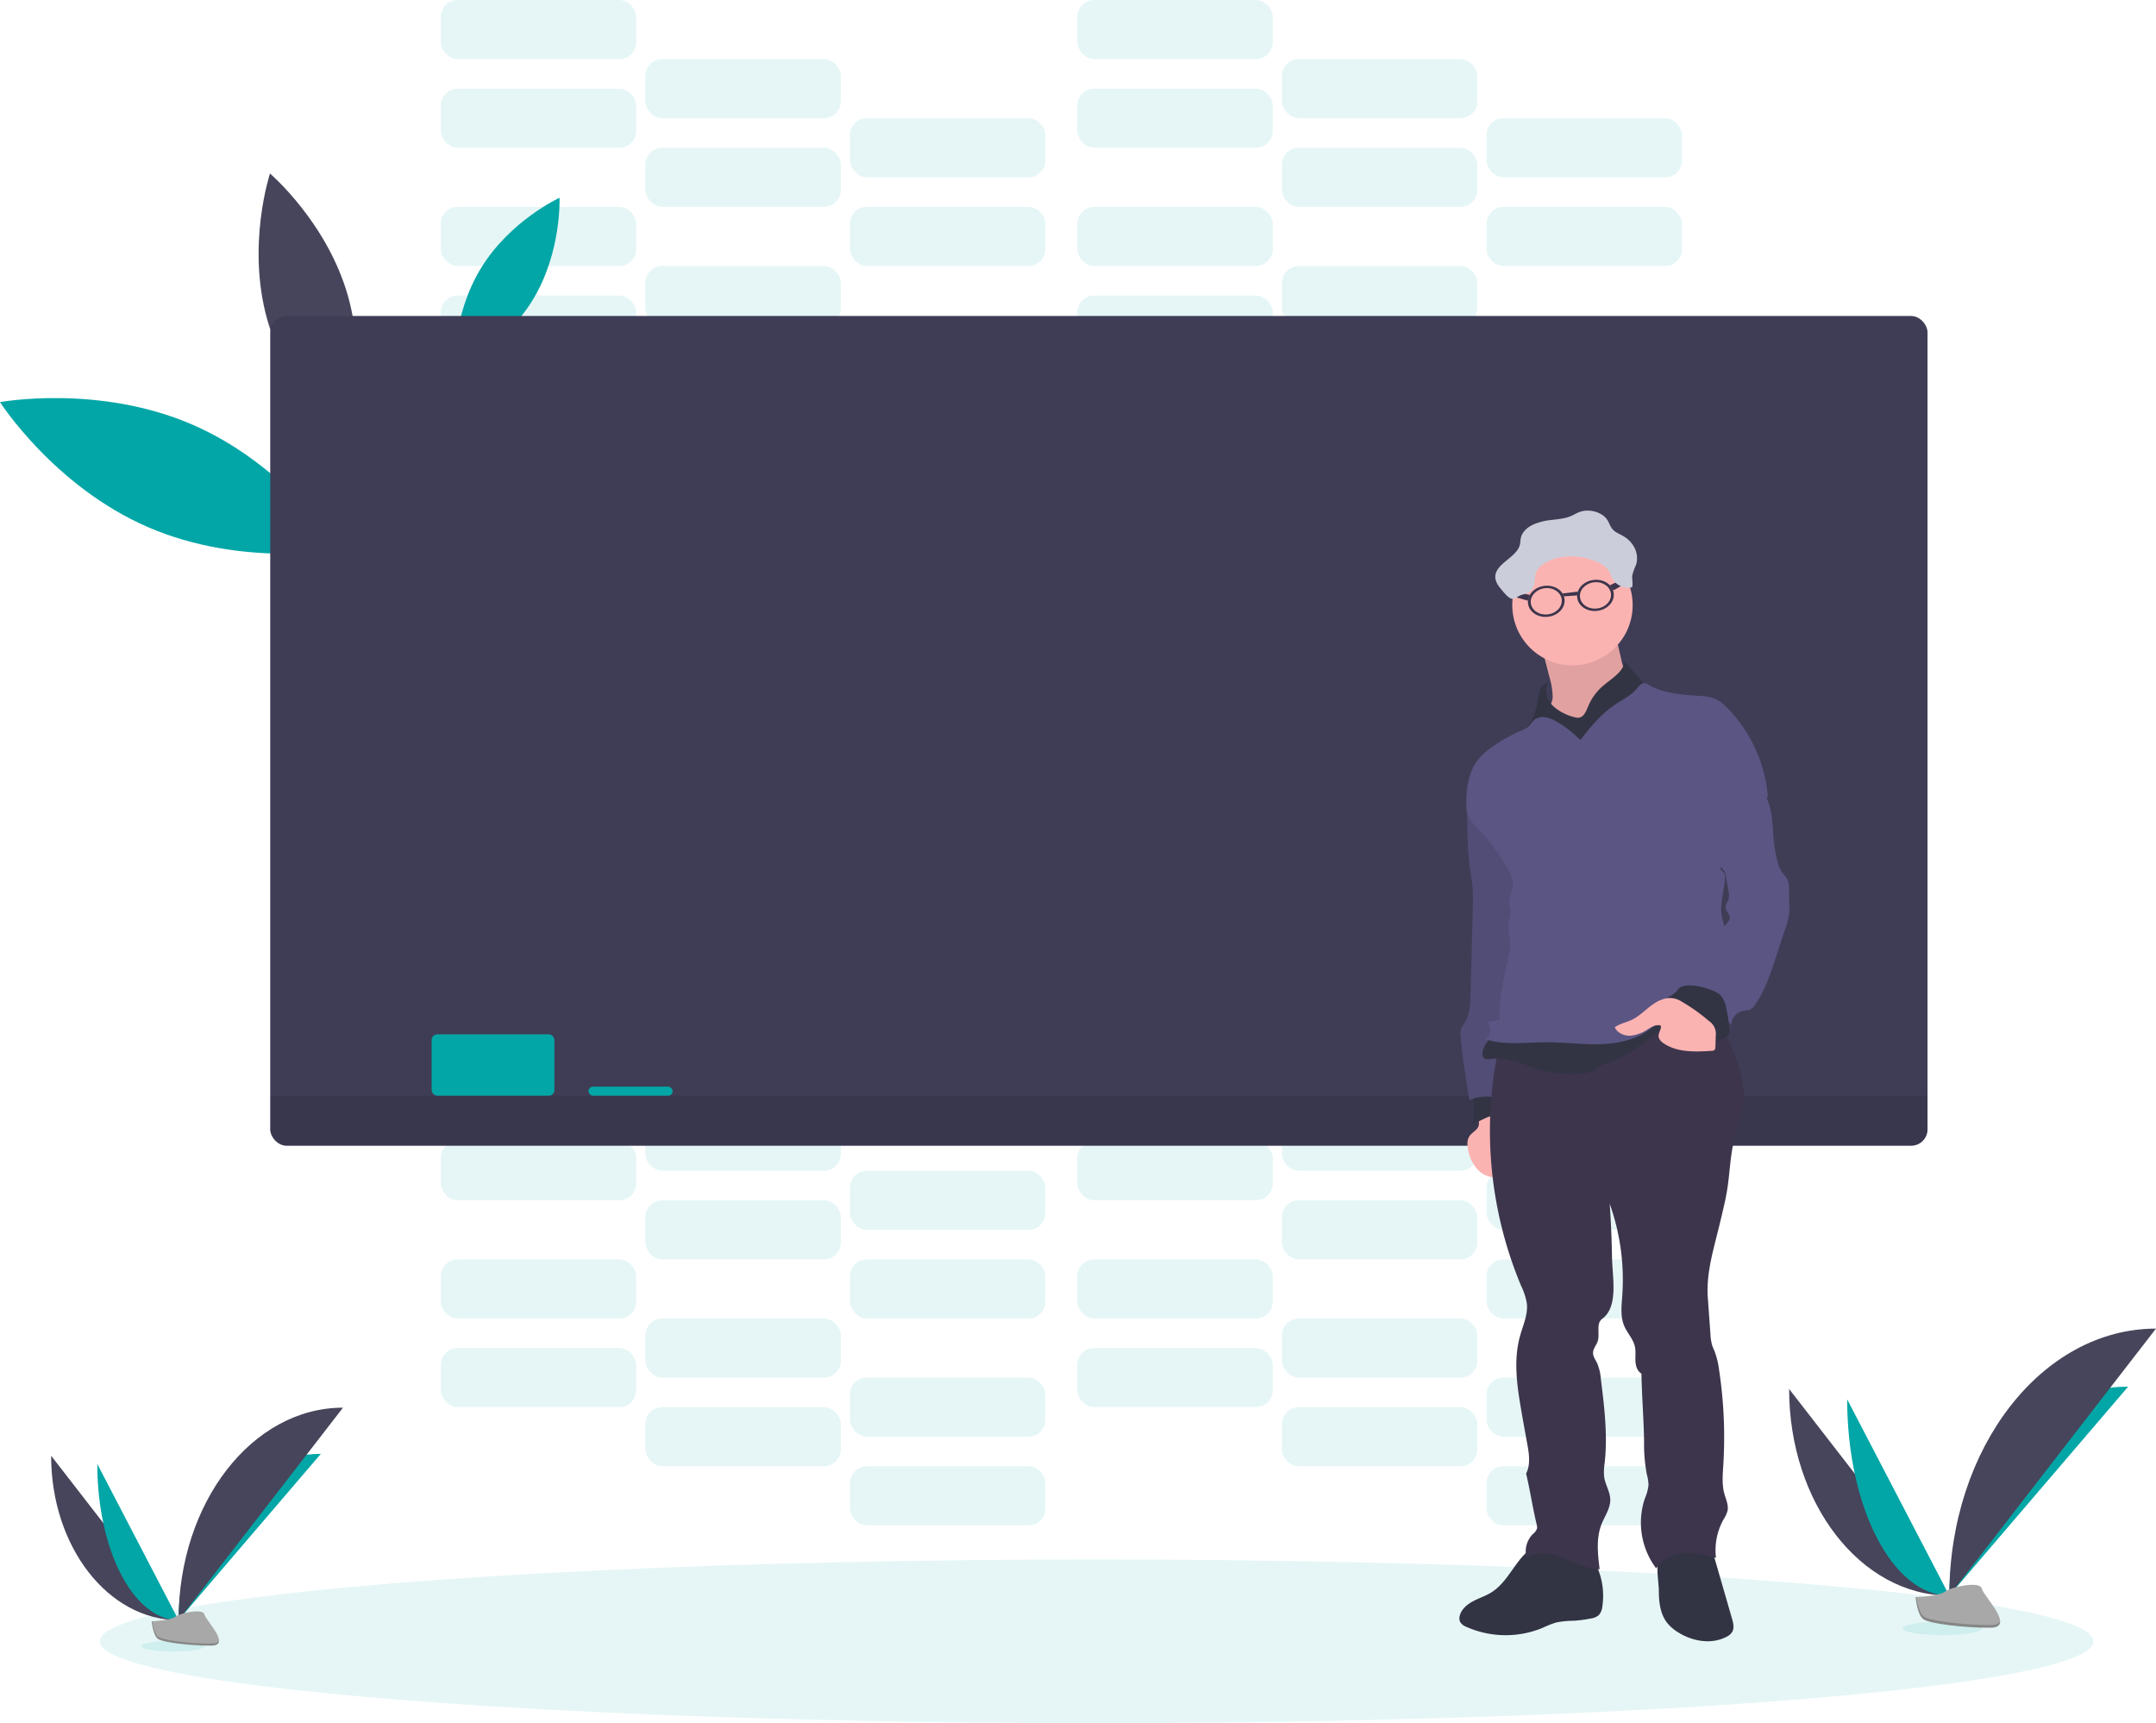 <svg id="b6c6e6a1-7972-47e7-be8d-743e88a832d8" data-name="Layer 1" xmlns="http://www.w3.org/2000/svg" width="948.37"
  height="758" viewBox="0 0 948.37 758">
  <title>teaching</title>
  <rect x="193.87" y="130" width="86" height="26" rx="7.43" fill="#03a6a6" opacity="0.1" />
  <rect x="283.87" y="156" width="86" height="26" rx="7.43" fill="#03a6a6" opacity="0.1" />
  <rect x="373.87" y="182" width="86" height="26" rx="7.43" fill="#03a6a6" opacity="0.1" />
  <rect x="193.87" y="91" width="86" height="26" rx="7.43" fill="#03a6a6" opacity="0.1" />
  <rect x="283.87" y="117" width="86" height="26" rx="7.43" fill="#03a6a6" opacity="0.1" />
  <rect x="373.87" y="143" width="86" height="26" rx="7.43" fill="#03a6a6" opacity="0.1" />
  <rect x="473.87" y="130" width="86" height="26" rx="7.43" fill="#03a6a6" opacity="0.1" />
  <rect x="563.87" y="156" width="86" height="26" rx="7.43" fill="#03a6a6" opacity="0.1" />
  <rect x="653.87" y="182" width="86" height="26" rx="7.43" fill="#03a6a6" opacity="0.1" />
  <rect x="473.87" y="91" width="86" height="26" rx="7.43" fill="#03a6a6" opacity="0.1" />
  <rect x="563.87" y="117" width="86" height="26" rx="7.43" fill="#03a6a6" opacity="0.1" />
  <rect x="653.87" y="143" width="86" height="26" rx="7.43" fill="#03a6a6" opacity="0.1" />
  <rect x="193.87" y="39" width="86" height="26" rx="7.43" fill="#03a6a6" opacity="0.1" />
  <rect x="283.87" y="65" width="86" height="26" rx="7.43" fill="#03a6a6" opacity="0.1" />
  <rect x="373.87" y="91" width="86" height="26" rx="7.43" fill="#03a6a6" opacity="0.1" />
  <rect x="193.87" width="86" height="26" rx="7.43" fill="#03a6a6" opacity="0.1" />
  <rect x="283.87" y="26" width="86" height="26" rx="7.43" fill="#03a6a6" opacity="0.1" />
  <rect x="373.87" y="52" width="86" height="26" rx="7.43" fill="#03a6a6" opacity="0.1" />
  <rect x="473.87" y="39" width="86" height="26" rx="7.43" fill="#03a6a6" opacity="0.1" />
  <rect x="563.87" y="65" width="86" height="26" rx="7.43" fill="#03a6a6" opacity="0.1" />
  <rect x="653.87" y="91" width="86" height="26" rx="7.43" fill="#03a6a6" opacity="0.1" />
  <rect x="473.87" width="86" height="26" rx="7.43" fill="#03a6a6" opacity="0.1" />
  <rect x="563.87" y="26" width="86" height="26" rx="7.43" fill="#03a6a6" opacity="0.1" />
  <rect x="653.87" y="52" width="86" height="26" rx="7.43" fill="#03a6a6" opacity="0.1" />
  <rect x="193.87" y="593" width="86" height="26" rx="7.43" fill="#03a6a6" opacity="0.1" />
  <rect x="283.87" y="619" width="86" height="26" rx="7.43" fill="#03a6a6" opacity="0.1" />
  <rect x="373.87" y="645" width="86" height="26" rx="7.43" fill="#03a6a6" opacity="0.1" />
  <rect x="193.87" y="554" width="86" height="26" rx="7.43" fill="#03a6a6" opacity="0.1" />
  <rect x="283.87" y="580" width="86" height="26" rx="7.43" fill="#03a6a6" opacity="0.1" />
  <rect x="373.87" y="606" width="86" height="26" rx="7.43" fill="#03a6a6" opacity="0.1" />
  <rect x="473.87" y="593" width="86" height="26" rx="7.43" fill="#03a6a6" opacity="0.1" />
  <rect x="563.87" y="619" width="86" height="26" rx="7.43" fill="#03a6a6" opacity="0.1" />
  <rect x="653.87" y="645" width="86" height="26" rx="7.43" fill="#03a6a6" opacity="0.1" />
  <rect x="473.87" y="554" width="86" height="26" rx="7.43" fill="#03a6a6" opacity="0.1" />
  <rect x="563.87" y="580" width="86" height="26" rx="7.43" fill="#03a6a6" opacity="0.1" />
  <rect x="653.87" y="606" width="86" height="26" rx="7.43" fill="#03a6a6" opacity="0.1" />
  <rect x="193.87" y="502" width="86" height="26" rx="7.43" fill="#03a6a6" opacity="0.1" />
  <rect x="283.87" y="528" width="86" height="26" rx="7.43" fill="#03a6a6" opacity="0.1" />
  <rect x="373.87" y="554" width="86" height="26" rx="7.43" fill="#03a6a6" opacity="0.1" />
  <rect x="193.87" y="463" width="86" height="26" rx="7.43" fill="#03a6a6" opacity="0.1" />
  <rect x="283.87" y="489" width="86" height="26" rx="7.43" fill="#03a6a6" opacity="0.1" />
  <rect x="373.87" y="515" width="86" height="26" rx="7.43" fill="#03a6a6" opacity="0.1" />
  <rect x="473.87" y="502" width="86" height="26" rx="7.43" fill="#03a6a6" opacity="0.1" />
  <rect x="563.87" y="528" width="86" height="26" rx="7.43" fill="#03a6a6" opacity="0.1" />
  <rect x="653.87" y="554" width="86" height="26" rx="7.43" fill="#03a6a6" opacity="0.1" />
  <rect x="473.87" y="463" width="86" height="26" rx="7.43" fill="#03a6a6" opacity="0.1" />
  <rect x="563.87" y="489" width="86" height="26" rx="7.43" fill="#03a6a6" opacity="0.1" />
  <rect x="653.87" y="515" width="86" height="26" rx="7.43" fill="#03a6a6" opacity="0.1" />
  <ellipse cx="482.37" cy="722" rx="438.5" ry="36" fill="#03a6a6" opacity="0.1" />
  <path
    d="M210.47,257.8c41.35,17.92,65.11,55,65.11,55s-43.29,8-84.65-9.91-65.11-55-65.11-55S169.11,239.88,210.47,257.8Z"
    transform="translate(-125.82 -71)" fill="#03a6a6" />
  <path
    d="M337.37,189C350.16,168,371.94,158,371.94,158s1,23.94-11.75,44.88-34.58,30.93-34.58,30.93S324.57,209.88,337.37,189Z"
    transform="translate(-125.82 -71)" fill="#03a6a6" />
  <path
    d="M243.35,211.47c9.15,32.66,34.37,54.16,34.37,54.16s10.39-31.47,1.24-64.14-34.38-54.16-34.38-54.16S234.19,178.8,243.35,211.47Z"
    transform="translate(-125.82 -71)" fill="#46455b" />
  <rect x="118.87" y="139" width="729" height="365" rx="7.21" fill="#3f3d56" />
  <path
    d="M118.87,482h729a0,0,0,0,1,0,0v14.79a7.21,7.21,0,0,1-7.21,7.21H126.08a7.21,7.21,0,0,1-7.21-7.21V482a0,0,0,0,1,0,0Z"
    opacity="0.1" />
  <rect x="189.87" y="455" width="54" height="27" rx="2.5" fill="#03a6a6" />
  <rect x="258.87" y="478" width="37" height="4" rx="2" fill="#03a6a6" />
  <g id="b30eccf6-7cfe-48df-9caa-415a128bd568" data-name="Michel">
    <path
      d="M781.81,771.5c-2.52,1.58-5.4,2.47-8,3.86s-5.13,3.48-5.87,6.36a4,4,0,0,0,.13,2.72,5.28,5.28,0,0,0,2.8,2.22,42.49,42.49,0,0,0,33.61.38,44.27,44.27,0,0,1,5.8-2.3,37.69,37.69,0,0,1,7.43-.76,57.11,57.11,0,0,0,7.81-1,6.87,6.87,0,0,0,3.54-1.47,6.57,6.57,0,0,0,1.59-3.82,31.45,31.45,0,0,0-5-22.28,7.53,7.53,0,0,0-2.18-2.31,8.41,8.41,0,0,0-3.47-.93c-5-.61-10.24-1.73-15.29-1.85-3.62-.08-5.44,1.64-8,4.13C791.42,759.74,788.33,767.43,781.81,771.5Z"
      transform="translate(-125.82 -71)" fill="#323444" />
    <path
      d="M855.5,770.76c0,4.9.59,10.09,3.56,14a18.49,18.49,0,0,0,4.86,4.25c6.28,4,14.6,5.47,21.22,2.08a6.3,6.3,0,0,0,2.64-2.22c1-1.74.47-3.91-.09-5.83l-9.58-33.2c-6.19.95-15.29,1.62-20.79,4.76C853.33,756.87,855.5,766.38,855.5,770.76Z"
      transform="translate(-125.82 -71)" fill="#323444" />
    <path
      d="M776.19,566.33c-.58,1.83-2.68,2.68-3.83,4.22-1.35,1.81-1.21,4.32-.72,6.52a17.24,17.24,0,0,0,4.39,8.65,10.37,10.37,0,0,0,9,3.06c3.22-.61,6-3.46,6.11-6.73a12.74,12.74,0,0,0-.94-4.33L783.38,558a1,1,0,0,0-.48-.67,1,1,0,0,0-.75.13c-1.61.76-4.84,1.56-5.78,3.23S776.87,564.52,776.19,566.33Z"
      transform="translate(-125.82 -71)" fill="#fbb3b2" />
    <path
      d="M773,565.34c2.49-.39,4.67-1.85,7-2.81s5.25-1.33,7.21.27c.56.46,1.1,1.09,1.83,1.08a71.59,71.59,0,0,0-4.48-14.24,1.11,1.11,0,0,0-.39-.55,1.13,1.13,0,0,0-.85,0l-6.73,1.76c-2.49.65-2.78.45-2.59,2.9C774.05,554.84,774.61,565.34,773,565.34Z"
      transform="translate(-125.82 -71)" fill="#323444" />
    <path
      d="M772.26,422.94c-1,1.54-1,3.46-1,5.27,0,8.85.09,17.75,1.4,26.51.31,2.1.7,4.2.9,6.32a72.91,72.91,0,0,1,.14,8.87l-1,38.5c-.12,4.71-.36,9.77-3.27,13.47a6.44,6.44,0,0,0-1.17,4.27c.76,9.66,2.36,19.24,3.95,28.79a17.79,17.79,0,0,1,16.14.77,177.66,177.66,0,0,0,8.29-49c.23-8.19-.12-16.43,1.14-24.52,2.11-13.62,1.25-27.59-.3-41.29-.49-4.34-1.53-8.81-4.31-12.17a18.45,18.45,0,0,0-10-5.76C779.47,422,776.16,423,772.26,422.94Z"
      transform="translate(-125.82 -71)" fill="#5b5583" />
    <path
      d="M772.26,422.94c-1,1.54-1,3.46-1,5.27,0,8.85.09,17.75,1.4,26.51.31,2.1.7,4.2.9,6.32a72.91,72.91,0,0,1,.14,8.87l-1,38.5c-.12,4.71-.36,9.77-3.27,13.47a6.44,6.44,0,0,0-1.17,4.27c.76,9.66,2.36,19.24,3.95,28.79a17.79,17.79,0,0,1,16.14.77,177.66,177.66,0,0,0,8.29-49c.23-8.19-.12-16.43,1.14-24.52,2.11-13.62,1.25-27.59-.3-41.29-.49-4.34-1.53-8.81-4.31-12.17a18.45,18.45,0,0,0-10-5.76C779.47,422,776.16,423,772.26,422.94Z"
      transform="translate(-125.82 -71)" opacity="0.1" />
    <path
      d="M784.48,534.59A176.61,176.61,0,0,0,795,636.83a27.73,27.73,0,0,1,2.44,7.56c.55,4.9-1.71,9.61-3,14.35-3,10.78-1.27,22.26.65,33.29q1.2,6.9,2.47,13.79c.83,4.48,1.63,9.35-.45,13.41,1.79,7.46,2.85,14.85,4.64,22.31a4.24,4.24,0,0,1,.17,1.83,5.39,5.39,0,0,1-1.83,2.45,10.94,10.94,0,0,0-2.79,10.47c4.57-3.28,10.94-2.13,16.16,0s10.36,5,16,5c-.82-6.62-1.61-13.57.83-19.78,1.42-3.6,3.92-7,3.85-10.85-.07-3.45-2.18-6.53-2.69-9.94a25.16,25.16,0,0,1,.24-6.36c1.34-12.24-.18-24.6-1.7-36.82a22,22,0,0,0-1.68-7c-.71-1.44-1.77-2.82-1.75-4.43,0-1.87,1.51-3.39,2.07-5.17,1-3.28-.84-7.74,1.93-9.77,7.3-5.36,4.5-18.16,4.34-27.21q-.19-11.71-1-23.4a99.67,99.67,0,0,1,5.52,40.34c-.32,4.48-.91,9.19.84,13.33,1.34,3.18,4,5.8,4.72,9.17.45,2.08.13,4.23.23,6.35s.82,4.43,2.65,5.5c.14,9.64,1,19.95,1.15,29.59a73,73,0,0,0,1.2,14.7,18.73,18.73,0,0,1,.74,4.74,19.81,19.81,0,0,1-1.58,5.83,33.43,33.43,0,0,0,5,30.85c2.36-4.19,7.28-6.41,12.08-6.76s9.54.86,14.19,2.08a27.79,27.79,0,0,1,3.32-16.9,13.83,13.83,0,0,0,1.75-3.76c.54-2.54-.72-5.07-1.4-7.58-1.11-4-.72-8.31-.46-12.49A197.64,197.64,0,0,0,882,673.63a35.51,35.51,0,0,0-1.91-8c-.36-.92-.8-1.8-1.1-2.73a21.52,21.52,0,0,1-.8-5.12l-1.15-16c-.81-11.21,2.87-22.28,5.44-33.22,1.15-4.9,2.4-9.79,3.17-14.77,1.05-6.78,1.22-13.71,2.76-20.4,1.38-6,3.87-11.85,4.39-18,.8-9.53-3.16-18.74-7-27.48-1.6-3.6-7.65-3.24-11.54-3.88-27.59-4.53-56.65-4.56-82.67,5.65A20.57,20.57,0,0,0,784.48,534.59Z"
      transform="translate(-125.82 -71)" fill="#3c354c" />
    <path
      d="M804.37,357.1,807.43,369a31.8,31.8,0,0,1,1.37,8.41,6.21,6.21,0,0,1-.67,3,7.15,7.15,0,0,1-1.9,1.94c-2.09,1.59-3.54,5.3-5.93,6.4,1.23,2.14,2.93.75,5.15,1.82,3.91,1.9,7.49,4.63,11.73,5.57,4,.88,8.2.05,12.17-1,5.63-1.53,11.23-3.64,15.76-7.33s7.11-6.95,7.09-12.78c-5,.59-9.45-4.46-11.66-9a24.45,24.45,0,0,1-1.68-5.39l-2.68-11.79c-2.92.64-5.3,2.73-8.09,3.82S822,353.86,818.9,354a99,99,0,0,0-16.36,2.12c-.74.15-1.67.62-1.49,1.34"
      transform="translate(-125.82 -71)" fill="#fbb3b2" />
    <path
      d="M804.37,357.1,807.43,369a31.8,31.8,0,0,1,1.37,8.41,6.21,6.21,0,0,1-.67,3,7.15,7.15,0,0,1-1.9,1.94c-2.09,1.59-3.54,5.3-5.93,6.4,1.23,2.14,2.93.75,5.15,1.82,3.91,1.9,7.49,4.63,11.73,5.57,4,.88,8.2.05,12.17-1,5.63-1.53,11.23-3.64,15.76-7.33s7.11-6.95,7.09-12.78c-5,.59-9.45-4.46-11.66-9a24.45,24.45,0,0,1-1.68-5.39l-2.68-11.79c-2.92.64-5.3,2.73-8.09,3.82S822,353.86,818.9,354a99,99,0,0,0-16.36,2.12c-.74.15-1.67.62-1.49,1.34"
      transform="translate(-125.82 -71)" opacity="0.1" />
    <circle cx="691.69" cy="266.18" r="26.48" fill="#fbb3b2" />
    <path
      d="M824.8,380.83a24,24,0,0,1,6-8c3.73-3.27,8.83-5.92,9.71-10.8l8.08,9.41a4.35,4.35,0,0,1,1,1.54,3.88,3.88,0,0,1-.76,3.11c-2,3.19-5.15,5.47-8.13,7.78a246.91,246.91,0,0,0-19.59,17.28,2,2,0,0,1-1.05.64,1.89,1.89,0,0,1-1.09-.31A45.49,45.49,0,0,1,805,390.12c-.29-.35-.65-.75-1.12-.72a1.44,1.44,0,0,0-.75.39c-2.69,2.2-5.63,4.83-9.08,4.49,4.47-3.21,7-8.57,7.94-14a26.46,26.46,0,0,1,1.14-5.47,5.71,5.71,0,0,1,3.9-3.7c-2.18,3.33-.69,8.05,2.24,10.74a22.08,22.08,0,0,0,9.92,4.81C822.59,387.3,823.59,383.45,824.8,380.83Z"
      transform="translate(-125.82 -71)" fill="#323444" />
    <path
      d="M790.35,537.31c3.77.93,7.34,2.51,11,3.68A52.57,52.57,0,0,0,822,543.16a11.15,11.15,0,0,0,6-1.91c.47-.38.9-.83,1.4-1.18a9.79,9.79,0,0,1,2.69-1.11c9.17-2.87,16.85-9.06,24.3-15.12.24-.2.51-.45.49-.77a1,1,0,0,0-.3-.57l-3.92-4.5c-10.28,1.75-20.81,1.09-31.24.83A45.36,45.36,0,0,0,815,519c-2.06.24-4.09.76-6.12,1.2-7.71,1.68-15.59,2.32-23.4,3.42a3.61,3.61,0,0,0-1.55.48,3.49,3.49,0,0,0-.83.92l-2.74,3.85a12.11,12.11,0,0,0-2.3,4.41c-.64,3,.7,4,3.25,3.61A23.74,23.74,0,0,1,790.35,537.31Z"
      transform="translate(-125.82 -71)" fill="#323444" />
    <path
      d="M821,396.57a48.71,48.71,0,0,0-10.31-8.05,14.61,14.61,0,0,0-5-2,6.24,6.24,0,0,0-5.12,1.26c-.89.79-1.45,1.89-2.31,2.72a11.49,11.49,0,0,1-3.66,2.07,64.92,64.92,0,0,0-12.86,7.33,29.5,29.5,0,0,0-5.83,5.38c-4.53,5.8-5.21,13.69-5.09,21.05.09,5.12,5,8.92,8.38,12.75a93.94,93.94,0,0,1,8.58,12c1.82,2.88,3.72,6,3.49,9.43-.19,2.81-1.83,5.45-1.57,8.25.09,1,.41,1.92.5,2.89.18,2-.61,4-.81,6-.27,2.83.65,5.64.7,8.49a27,27,0,0,1-.74,5.79c-1.92,9.14-4.33,18.33-3.84,27.66l-5.54,1a4.68,4.68,0,0,1-1.07,7.47c8.65,2.89,18,1.43,27.17,1.42,7.59,0,15.15,1,22.73.86s15.4-1.51,21.65-5.8c1.7-1.16,3.26-2.52,5.05-3.53a24.91,24.91,0,0,1,7.65-2.5,75.91,75.91,0,0,1,15-1.34c2.46,0,5.14.1,7.1-1.38,2.16-1.64,2.71-4.61,3-7.3.29-2.84.47-5.69.52-8.54a36.82,36.82,0,0,0-.35-6.64,43.48,43.48,0,0,0-1.17-4.76l-3.77-13.28c-1.56-5.48.61-11.49,1.07-17.17.11-1.34.13-2.9-.9-3.76-.37-.31-.88-.52-1-1a1.71,1.71,0,0,1,.24-1.34c2-4,5-7.53,7.74-11.14a227.64,227.64,0,0,0,12.8-19.67,63.29,63.29,0,0,0-16.94-37.88c-2-2.17-4.29-4.25-7.09-5.23a21,21,0,0,0-5.64-.91c-7.84-.53-16-1-22.83-4.94a4.34,4.34,0,0,0-1.63-.69c-1.51-.17-2.61,1.32-3.59,2.5-2.52,3-6.23,4.72-9.49,6.93C830.14,385.1,825.39,390.78,821,396.57Z"
      transform="translate(-125.82 -71)" fill="#5b5583" />
    <path
      d="M904.11,425.28c1.56,4.94,1.41,10.22,1.92,15.37a59.8,59.8,0,0,0,1.63,9.21,14.7,14.7,0,0,0,1.9,4.69c.9,1.32,2.19,2.39,2.76,3.88a9.37,9.37,0,0,1,.41,3.12l.12,6.9a24.81,24.81,0,0,1-1.63,10.74l-4.31,13.11c-2.33,7.1-4.72,14.31-8.92,20.49a5.91,5.91,0,0,1-2.57,2.41,12.48,12.48,0,0,1-2.59.4,6.66,6.66,0,0,0-5.49,6.47,15.19,15.19,0,0,0-3.69-3.77l-8.77-7c-3-2.44-6.13-4.92-9.77-6.33a26.49,26.49,0,0,0,18.42-22.26,10,10,0,0,1,1-4.38c.73-1.18,2.08-2.08,2.18-3.47.12-1.75-1.86-3.07-1.86-4.82,0-1.16.86-2.12,1.24-3.21a8.06,8.06,0,0,0,0-4.11L884.88,456a5.13,5.13,0,0,0-.6-1.92,12.42,12.42,0,0,0-1.5-1.58c-2.08-2.33-1.16-6,0-8.87A84.78,84.78,0,0,1,893,425.7a61.31,61.31,0,0,0,4.07-5.82c1.06-1.84,1.3-4.39,2.42-6C900.93,417.66,902.88,421.39,904.11,425.28Z"
      transform="translate(-125.82 -71)" fill="#5b5583" />
    <path
      d="M864.8,505.38a4.82,4.82,0,0,0-1.14,1.2,10.11,10.11,0,0,1-4.53,3.23c1,.72,1.91,1.43,2.85,2.16a124.88,124.88,0,0,1,19,18.17c.63-2.25,4.4-2.09,5.32-4.24a4.15,4.15,0,0,0,.2-1.92,58.57,58.57,0,0,0-1.44-10,11.32,11.32,0,0,0-2-4.68c-1.4-1.69-3.58-2.5-5.66-3.2C874.25,505,868,503.45,864.8,505.38Z"
      transform="translate(-125.82 -71)" fill="#323444" />
    <path
      d="M852.3,513.24c-3,2.22-5.63,5-9,6.52-2.38,1.08-5.09,1.55-7.17,3.16,1.13,2.49,4.07,3.78,6.8,3.68a16.16,16.16,0,0,0,7.61-2.79c1.79-1.1,3.89-2.38,5.84-1.61.3,1.52-1,2.95-1,4.49s1.28,2.66,2.54,3.47c6,3.87,13.72,3.55,20.87,3.1a1.88,1.88,0,0,0,1.15-.34,1.81,1.81,0,0,0,.43-1.32c.09-1.58.13-3.15.14-4.73a6.78,6.78,0,0,0-2.9-6.68,81.61,81.61,0,0,0-12.5-8.85C860.71,508.79,856.25,510.3,852.3,513.24Z"
      transform="translate(-125.82 -71)" fill="#fbb3b2" />
    <path
      d="M826.81,326.11c-4.44.53-7.67,4-7.22,7.77s4.41,6.37,8.85,5.83,7.67-4,7.22-7.76S831.25,325.58,826.81,326.11Zm1.51,12.56c-3.76.45-7.11-1.76-7.5-4.94s2.36-6.12,6.11-6.57,7.11,1.76,7.5,4.94S832.07,338.22,828.32,338.67Z"
      transform="translate(-125.82 -71)" fill="#3c354c" />
    <path
      d="M805.17,328.71c-4.44.53-7.67,4-7.22,7.76s4.41,6.37,8.85,5.84,7.67-4,7.22-7.77S809.61,328.18,805.17,328.71Zm1.51,12.55c-3.76.45-7.11-1.76-7.49-4.93s2.35-6.12,6.11-6.58,7.11,1.76,7.49,4.94S810.43,340.81,806.68,341.26Z"
      transform="translate(-125.82 -71)" fill="#3c354c" />
    <polygon points="663.28 259.64 672.93 261.7 671.98 264.24 662.88 261.57 663.28 259.64" fill="#3c354c" />
    <polygon points="717.07 253.18 708.17 257.47 709.7 259.71 717.91 254.96 717.07 253.18" fill="#3c354c" />
    <polygon points="687.31 261.06 694.08 260.25 693.73 261.93 687.92 262.32 687.31 261.06" fill="#3c354c" />
    <path
      d="M800,329.79a10.74,10.74,0,0,0,1-4.37,9.34,9.34,0,0,1,.46-2.66,7.44,7.44,0,0,1,2.18-2.79c3.12-2.64,7.59-4,12-4.19a27.74,27.74,0,0,1,13.88,3,10.8,10.8,0,0,1,3.45,2.56c1.4,1.71,1.7,3.92,3.11,5.61a8.17,8.17,0,0,0,7.66,2.4c.49-1.74-.15-3.58.1-5.36a25.93,25.93,0,0,1,1.59-4.44c1.55-4.57-.71-9.87-5.37-12.6-1.63-1-3.56-1.65-4.78-3s-1.51-2.75-2.35-4.1c-2.23-3.57-8-5.24-12.39-3.59-1.38.52-2.6,1.31-4,1.87-2.6,1.07-5.56,1.26-8.42,1.62a25.79,25.79,0,0,0-8.16,2.14c-2.47,1.22-4.54,3.18-5.11,5.52-.27,1.08-.21,2.2-.48,3.27-1.38,5.43-10.29,8.07-10.79,13.61-.18,2,.91,3.92,2.27,5.55.94,1.11,3.19,4.08,4.78,4.51s2.8-1.08,4.32-1.6C797.35,332,798.8,331.84,800,329.79Z"
      transform="translate(-125.82 -71)" fill="#cbceda" />
  </g>
  <path d="M912.81,682c0,50.24,31.52,90.9,70.47,90.9" transform="translate(-125.82 -71)" fill="#46455b" />
  <path d="M983.28,772.91c0-50.81,35.18-91.92,78.65-91.92" transform="translate(-125.82 -71)" fill="#03a6a6" />
  <path d="M938.35,686.56c0,47.73,20.1,86.35,44.93,86.35" transform="translate(-125.82 -71)" fill="#03a6a6" />
  <path d="M983.28,772.91c0-64.92,40.66-117.46,90.9-117.46" transform="translate(-125.82 -71)" fill="#46455b" />
  <ellipse cx="854.41" cy="716.31" rx="17.52" ry="2.96" fill="#03a6a6" opacity="0.1" />
  <path
    d="M968.46,773.55s10-.31,13-2.45,15.37-4.71,16.12-1.27,15,17.11,3.73,17.2-26.22-1.76-29.22-3.59S968.46,773.55,968.46,773.55Z"
    transform="translate(-125.82 -71)" fill="#a8a8a8" />
  <path
    d="M1001.52,785.83c-11.28.09-26.21-1.76-29.22-3.59-2.29-1.39-3.2-6.4-3.51-8.7h-.33s.63,8.06,3.64,9.89,17.94,3.68,29.22,3.59c3.26,0,4.38-1.19,4.32-2.9C1005.19,785.16,1004,785.81,1001.52,785.83Z"
    transform="translate(-125.82 -71)" opacity="0.2" />
  <path d="M148.31,711.36c0,40,25.07,72.32,56.06,72.32" transform="translate(-125.82 -71)" fill="#46455b" />
  <path d="M204.37,783.68c0-40.42,28-73.13,62.57-73.13" transform="translate(-125.82 -71)" fill="#03a6a6" />
  <path d="M168.62,715c0,38,16,68.7,35.75,68.7" transform="translate(-125.82 -71)" fill="#03a6a6" />
  <path d="M204.37,783.68c0-51.65,32.35-93.45,72.32-93.45" transform="translate(-125.82 -71)" fill="#46455b" />
  <ellipse cx="76.12" cy="724.14" rx="13.94" ry="2.36" fill="#03a6a6" opacity="0.1" />
  <path
    d="M192.58,784.19s7.95-.25,10.34-2,12.24-3.75,12.83-1,11.95,13.61,3,13.68-20.86-1.4-23.25-2.85S192.58,784.19,192.58,784.19Z"
    transform="translate(-125.82 -71)" fill="#a8a8a8" />
  <path
    d="M218.88,794c-9,.07-20.86-1.4-23.25-2.86-1.82-1.1-2.54-5.09-2.79-6.92h-.26s.5,6.41,2.89,7.87,14.28,2.92,23.25,2.85c2.59,0,3.49-.94,3.44-2.31C221.8,793.43,220.81,793.94,218.88,794Z"
    transform="translate(-125.82 -71)" opacity="0.2" />
</svg>
